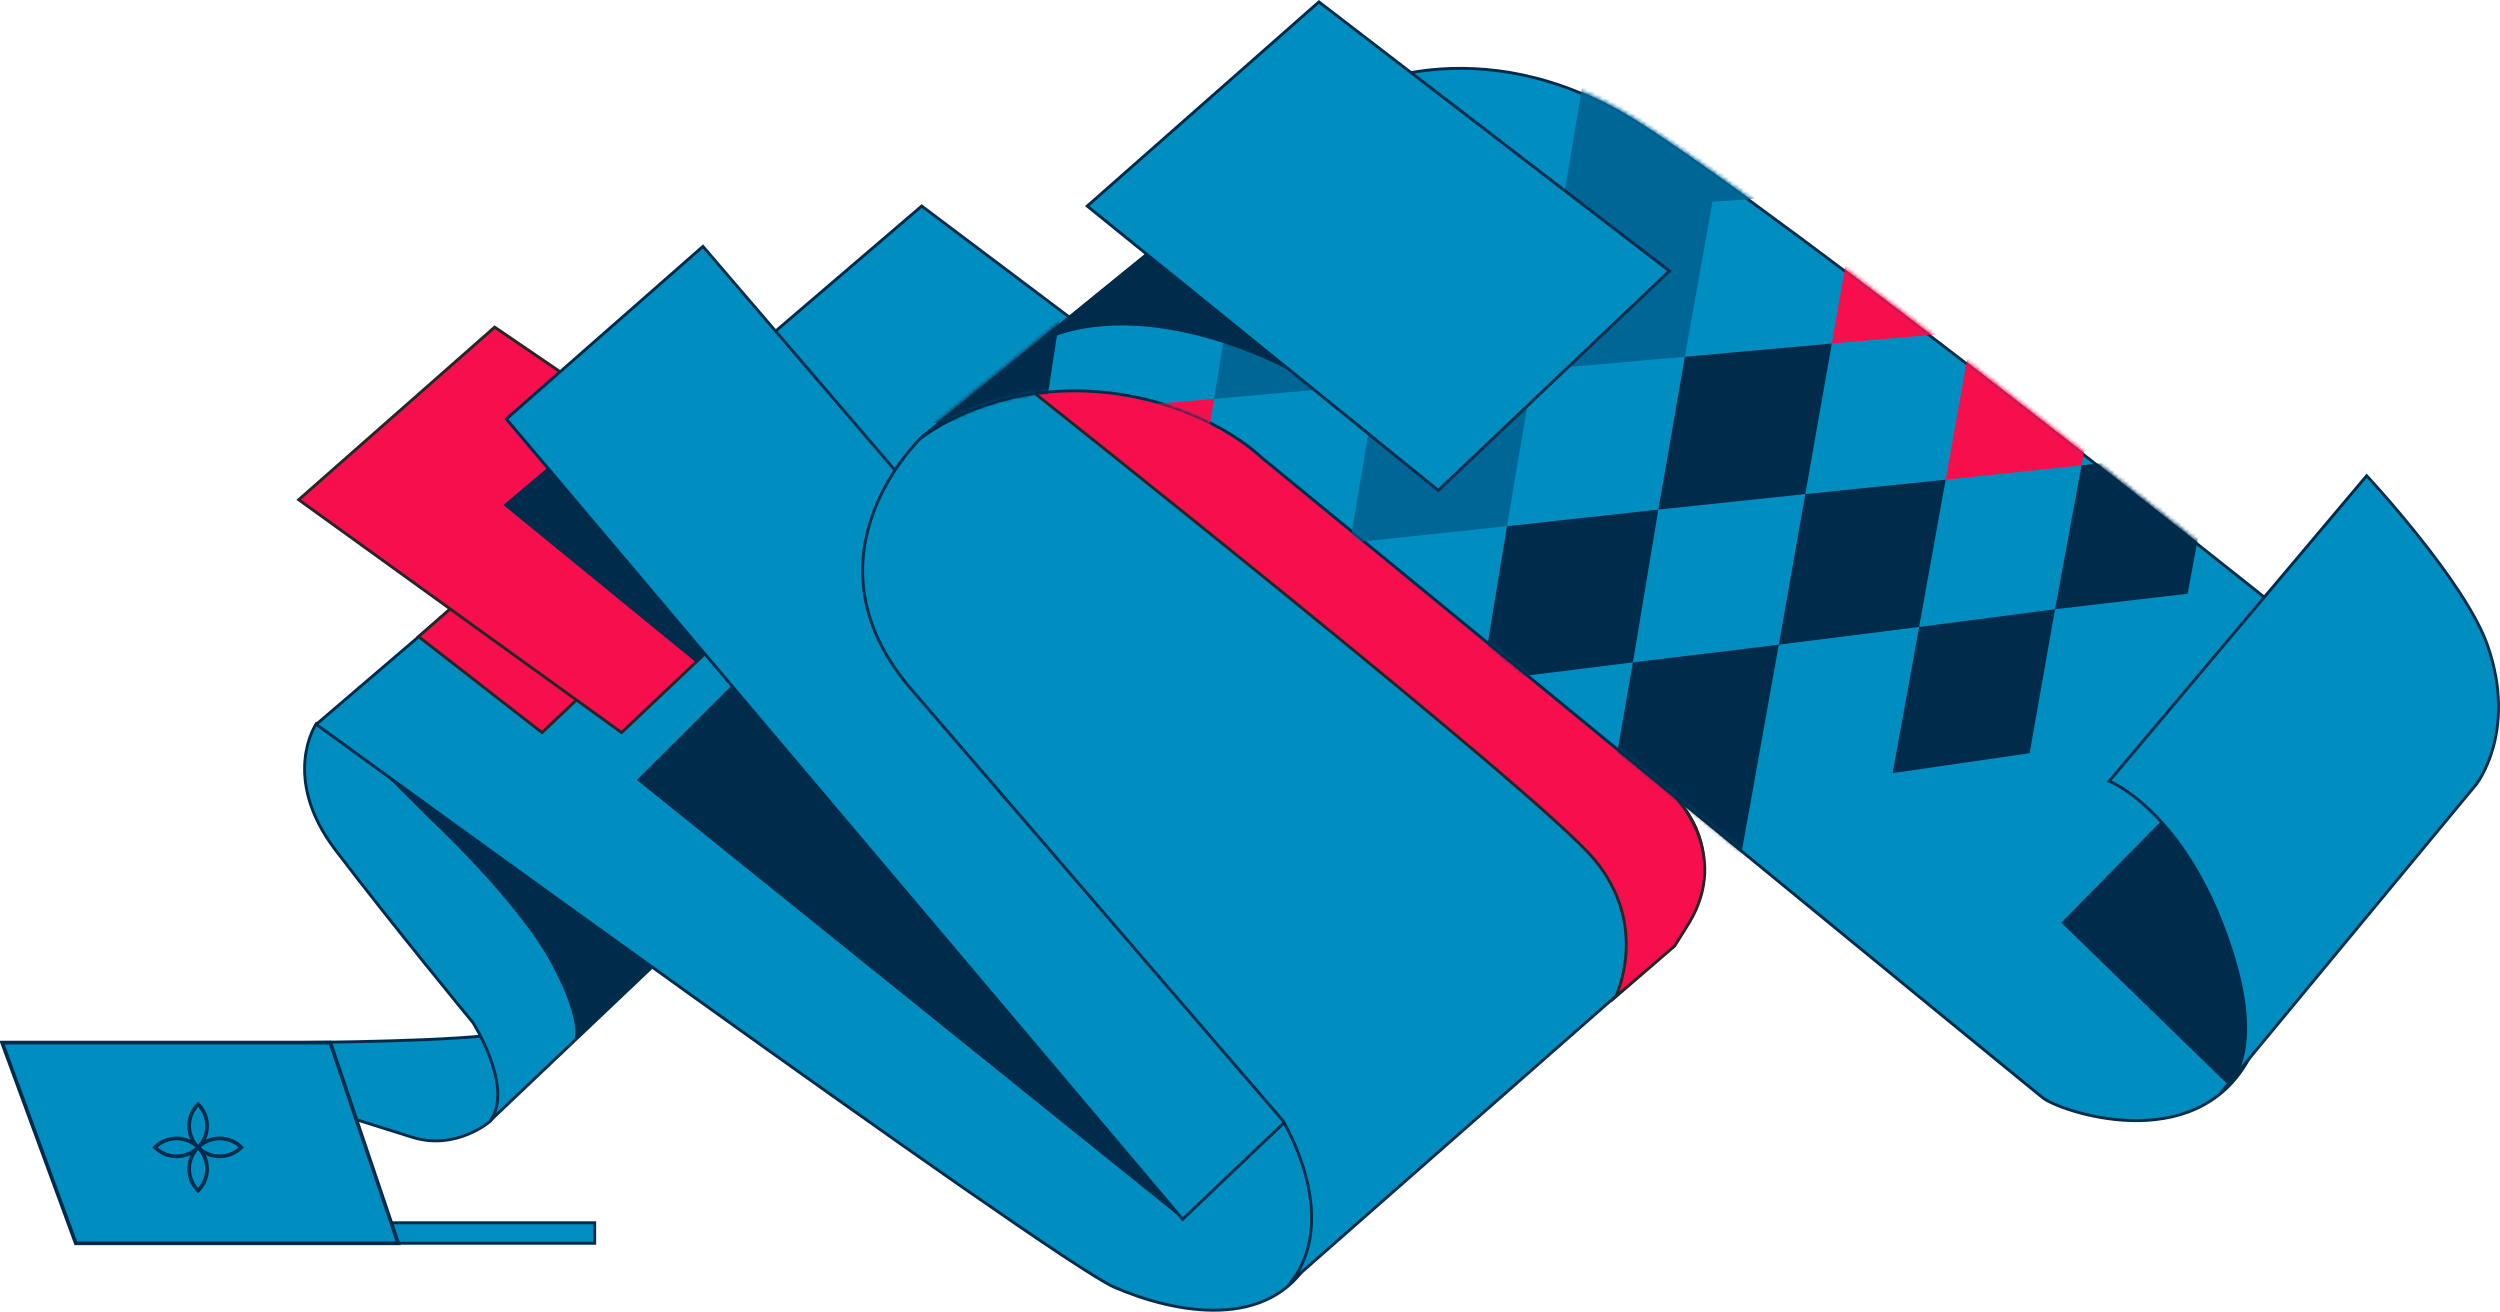 <?xml version="1.0" encoding="UTF-8" standalone="no"?>
<svg
   xmlns:dc="http://purl.org/dc/elements/1.1/"
   xmlns:cc="http://creativecommons.org/ns#"
   xmlns:rdf="http://www.w3.org/1999/02/22-rdf-syntax-ns#"
   xmlns:svg="http://www.w3.org/2000/svg"
   xmlns="http://www.w3.org/2000/svg"
   xmlns:sodipodi="http://sodipodi.sourceforge.net/DTD/sodipodi-0.dtd"
   xmlns:inkscape="http://www.inkscape.org/namespaces/inkscape"
   width="673.348"
   height="353.285"
   viewBox="0 0 673.348 353.285"
   fill="none"
   version="1.1"
   id="svg1116"
   sodipodi:docname="illustration-about me.svg"
   inkscape:version="1.0.2 (e86c8708, 2021-01-15)">
  <sodipodi:namedview
     pagecolor="#ffffff"
     bordercolor="#666666"
     borderopacity="1"
     objecttolerance="10"
     gridtolerance="10"
     guidetolerance="10"
     inkscape:pageopacity="0"
     inkscape:pageshadow="2"
     inkscape:window-width="3008"
     inkscape:window-height="1639"
     id="namedview1118"
     showgrid="false"
     inkscape:zoom="1.1399317"
     inkscape:cx="293.09038"
     inkscape:cy="177.03717"
     inkscape:window-x="0"
     inkscape:window-y="25"
     inkscape:window-maximized="1"
     inkscape:current-layer="svg1116" />
  <path
     d="m 88.957,329.345 h 71.219 v 5.515 H 88.957 Z"
     fill="#ffffff"
     stroke="#262626"
     stroke-width="0.788"
     stroke-miterlimit="10"
     id="path1042"
     style="fill:#008ec0;fill-opacity:1;stroke:#012b4b;stroke-opacity:1" />
  <path
     d="m 132.128,301.929 c 0,0 -9.138,8.036 -20.955,4.412 -11.818,-3.624 -48.372,-15.442 -48.372,-15.442 l 11.345,-10.084 c 0,0 38.603,0 57.038,-1.89 l 9.454,8.823 z"
     fill="#ffffff"
     stroke="#262626"
     stroke-width="0.788"
     stroke-miterlimit="10"
     id="path1044"
     style="fill:#008ec0;fill-opacity:1;stroke:#012b4b;stroke-opacity:1" />
  <path
     d="m 85.175,194.943 c 0,0 -9.769,14.338 5.2,34.034 14.969,19.695 37.028,46.481 37.028,46.481 0,0 11.029,17.332 4.726,26.313 l 43.646,-41.439 z"
     fill="#ffffff"
     stroke="#262626"
     stroke-width="0.788"
     stroke-miterlimit="10"
     id="path1046"
     style="fill:#008ec0;fill-opacity:1;stroke:#012b4b;stroke-opacity:1" />
  <path
     d="m 244.944,184.859 90.442,102.574 c 0,0 28.361,33.088 17.332,51.996 -11.03,18.908 -35.925,14.496 -52.627,7.248 -16.701,-7.248 -214.916,-151.576 -214.916,-151.576 L 248.253,55.5 l 77.679,58.456 z"
     fill="#ffffff"
     stroke="#262626"
     stroke-width="0.788"
     stroke-miterlimit="10"
     id="path1048"
     style="fill:#008ec0;fill-opacity:1;stroke:#012b4b;stroke-opacity:1" />
  <path
     d="m 198.778,147.359 -34.979,-20.798 -51.05,44.905 33.246,25.841 z"
     fill="#ff6b00"
     stroke="#262626"
     stroke-width="0.788"
     stroke-miterlimit="10"
     id="path1050"
     style="fill:#f70e4d;fill-opacity:1" />
  <path
     d="m 220.207,147.359 -86.975,-59.244 -52.784,46.481 86.975,62.711 z"
     fill="#ffffff"
     stroke="#262626"
     stroke-width="0.788"
     stroke-miterlimit="10"
     id="path1052"
     style="fill:#f70e4d;fill-opacity:1" />
  <path
     d="m 154.817,119.785 -19.222,16.229 51.68,42.227 33.877,-31.985 z"
     fill="#262626"
     id="path1054"
     style="fill:#012b4b;fill-opacity:1" />
  <path
     d="m 318.527,328.4 -147.007,-118.331 33.088,-32.93 z"
     fill="#262626"
     id="path1056"
     style="fill:#012b4b;fill-opacity:1" />
  <path
     d="m 371.152,278.294 -181.828,-211.923 -52.941,46.482 182.143,215.547 z"
     fill="#ffffff"
     stroke="#262626"
     stroke-width="0.788"
     stroke-miterlimit="10"
     id="path1058"
     style="fill:#008ec0;fill-opacity:1;stroke:#012b4b;stroke-opacity:1" />
  <path
     d="m 248.253,117.737 114.234,-92.805 c 2.363,24.422 12.763,49.16 12.763,49.16 l 111.239,104.937 -38.288,33.246 2.521,2.049 c 18.278,18.277 0,40.336 0,40.336 l -102.573,90.126 c 12.92,-17.805 -2.679,-43.015 -2.679,-43.015 l -100.841,-117.069 c -29.622,-35.767 3.624,-66.965 3.624,-66.965 z"
     fill="#ffffff"
     stroke="#262626"
     stroke-width="0.788"
     stroke-miterlimit="10"
     id="path1060"
     style="fill:#008ec0;fill-opacity:1;stroke:#012b4b;stroke-opacity:1" />
  <path
     d="m 435.124,268.525 c 0,0 9.453,-19.065 -5.83,-37.185 -15.126,-18.12 -152.994,-127.311 -152.994,-127.311 l 18.592,-18.435 156.146,128.887 c 0,0 15.283,15.126 3.939,34.034 l -3.939,6.302 z"
     fill="#ff6b00"
     stroke="#262626"
     stroke-width="0.788"
     stroke-miterlimit="10"
     id="path1062"
     style="fill:#f70e4d;fill-opacity:1" />
  <path
     d="m 595.68,227.244 c 0,0 24.738,30.725 10.085,57.826 -14.654,27.101 -51.524,14.023 -55.62,10.556 -4.255,-3.308 -210.505,-172.532 -210.505,-172.532 0,0 -14.496,-14.338 -41.282,-17.332 -30.883,-3.466 -50.105,12.133 -50.105,12.133 l 114.233,-92.805 c 0,0 35.137,-19.38 78.309,7.878 43.173,27.259 169.539,128.257 169.539,128.257 l -29.149,41.596 c 0,0 6.46,11.187 14.495,24.423 z"
     fill="#ffffff"
     stroke="#262626"
     stroke-width="0.788"
     stroke-miterlimit="10"
     id="path1064"
     style="fill:#008ec0;fill-opacity:1;stroke:#012b4b;stroke-opacity:1" />
  <mask
     id="mask0"
     mask-type="alpha"
     maskUnits="userSpaceOnUse"
     x="247"
     y="17"
     width="364"
     height="285">
    <path
       d="m 595.546,226.834 c 0,0 24.737,30.725 10.084,57.826 -14.654,27.101 -51.524,14.024 -55.62,10.557 -4.255,-3.309 -210.505,-172.532 -210.505,-172.532 0,0 -14.496,-14.338 -41.282,-17.332 -30.882,-3.466 -50.105,12.132 -50.105,12.132 L 362.351,24.68 c 0,0 35.137,-19.38 78.31,7.878 43.172,27.259 169.538,128.256 169.538,128.256 l -29.149,41.597 c 0,0 6.46,11.187 14.496,24.422 z"
       fill="#ffffff"
       stroke="#262626"
       stroke-width="0.788"
       stroke-miterlimit="10"
       id="path1066" />
  </mask>
  <g
     mask="url(#mask0)"
     id="g1095"
     transform="translate(0.09,0.037)">
    <g
       clip-path="url(#clip0)"
       id="g1093">
      <path
         d="m 453.707,96.054 -40.775,3.579 -7.143,42.053 -42.263,4.473 7.143,-42.649 -43.751,3.877 7.143,-44.141 43.751,-2.982 42.56,-2.982 7.143,-42.65 40.775,-2.088 7.441,-42.351 39.286,-1.193 -7.44,41.456 -7.143,41.158 -39.287,2.684 z"
         fill="#666666"
         id="path1069"
         style="fill:#006696;fill-opacity:1" />
      <path
         d="m 446.564,137.212 -6.845,41.158 -40.775,5.07 6.846,-41.754 z"
         fill="#262626"
         id="path1071"
         style="fill:#012b4b;fill-opacity:1" />
      <path
         d="m 493.292,92.475 -7.143,40.562 -39.585,4.175 7.143,-41.158 z"
         fill="#262626"
         id="path1073"
         style="fill:#012b4b;fill-opacity:1" />
      <path
         d="m 523.946,129.159 -7.143,39.667 -37.798,4.772 7.143,-40.562 z"
         fill="#262626"
         id="path1075"
         style="fill:#012b4b;fill-opacity:1" />
      <path
         d="m 531.09,89.194 -37.799,3.281 7.143,-40.86 38.096,-2.684 36.608,-2.684 -7.143,39.667 -7.441,39.369 -36.608,3.877 z"
         fill="#ff6b00"
         id="path1077"
         style="fill:#f70e4d;fill-opacity:1" />
      <path
         d="m 319.775,150.931 43.751,-4.772 -6.845,42.65 42.262,-5.369 -7.143,41.457 -42.262,5.965 -43.751,6.263 7.143,-42.948 -45.537,5.667 -47.323,5.965 6.846,-45.035 47.322,-5.071 7.143,-44.439 45.537,-3.877 z"
         fill="#ff6b00"
         id="path1079"
         style="fill:#f70e4d;fill-opacity:1" />
      <path
         d="m 233.761,115.44 7.143,-45.632 47.322,-3.281 -6.845,44.737 z"
         fill="#262626"
         id="path1081"
         style="fill:#012b4b;fill-opacity:1" />
      <path
         d="m 253.702,286.933 6.846,-43.246 45.239,-6.562 -6.846,42.65 z"
         fill="#262626"
         id="path1083" />
      <path
         d="m 439.718,178.37 39.287,-4.772 -7.143,39.966 -7.143,39.667 -39.287,6.263 -40.477,6.561 6.845,-41.158 40.775,-5.667 z"
         fill="#262626"
         id="path1085"
         style="fill:#012b4b;fill-opacity:1" />
      <path
         d="m 546.566,202.827 -36.906,5.368 7.143,-39.369 36.608,-4.772 z"
         fill="#262626"
         id="path1087"
         style="fill:#012b4b;fill-opacity:1" />
      <path
         d="m 596.269,121.405 -7.143,38.474 -35.715,4.175 7.143,-38.772 z"
         fill="#262626"
         id="path1089"
         style="fill:#012b4b;fill-opacity:1" />
      <path
         d="m 288.227,66.527 7.143,-45.035 45.834,-2.386 -7.143,44.141 z"
         fill="#262626"
         id="path1091" />
    </g>
  </g>
  <path
     d="m 581.973,221.256 -26.786,27.259 44.906,43.645 c 0,-0.158 24.422,-29.937 -18.12,-70.904 z"
     fill="#262626"
     id="path1097"
     style="fill:#012b4b;fill-opacity:1" />
  <path
     d="m 568.107,210.384 69.328,-82.248 c 0,0 26.628,28.519 32.616,45.851 8.035,23.32 -3.152,37.343 -3.152,37.343 l -66.807,80.672 c 0,0 11.503,-8.666 -1.26,-42.227 -12.132,-31.985 -30.725,-39.391 -30.725,-39.391 z"
     fill="#ffffff"
     stroke="#262626"
     stroke-width="0.788"
     stroke-miterlimit="10"
     id="path1099"
     style="fill:#008ec0;fill-opacity:1;stroke:#012b4b;stroke-opacity:1" />
  <path
     d="m 347.833,100.09 c 0,0 -38.603,-21.586 -67.752,-7.878 l 61.292,-50.105 47.112,9.611 z"
     fill="#262626"
     id="path1101"
     style="fill:#012b4b;fill-opacity:1" />
  <path
     d="m 449.618,72.989 -94.38,-72.479 -62.395,54.99 94.538,76.576 z"
     fill="#ffffff"
     stroke="#262626"
     stroke-width="0.788"
     stroke-miterlimit="10"
     id="path1103"
     style="fill:#008ec0;fill-opacity:1;stroke:#012b4b;stroke-opacity:1" />
  <path
     id="path1105"
     style="fill:#008ec0;fill-opacity:1;stroke:#012b4b;stroke-opacity:1"
     d="M 0.564 280.814 L 20.418 334.859 L 107.236 334.859 L 88.957 280.814 L 0.564 280.814 z M 53.359 297.412 A -11.625 11.625 0 0 1 64.984 309.037 A -11.625 11.625 0 0 1 53.359 320.662 A -11.625 11.625 0 0 1 41.734 309.037 A -11.625 11.625 0 0 1 53.359 297.412 z " />
  <path
     d="m 154.345,280.815 c 0,0 3.309,-3.781 -5.515,-20.64 -8.823,-17.017 -33.246,-39.707 -33.246,-39.707 0,0 -9.926,-9.926 -11.659,-11.659 l 71.849,51.838 z"
     fill="#262626"
     id="path1107"
     style="fill:#012b4b;fill-opacity:1" />
  <defs
     id="defs1114">
    <clipPath
       id="clip0">
      <rect
         width="376.199"
         height="317.933"
         fill="#ffffff"
         transform="matrix(1,0,0,-1,220.07,286.933)"
         id="rect1111"
         x="0"
         y="0" />
    </clipPath>
  </defs>
</svg>
